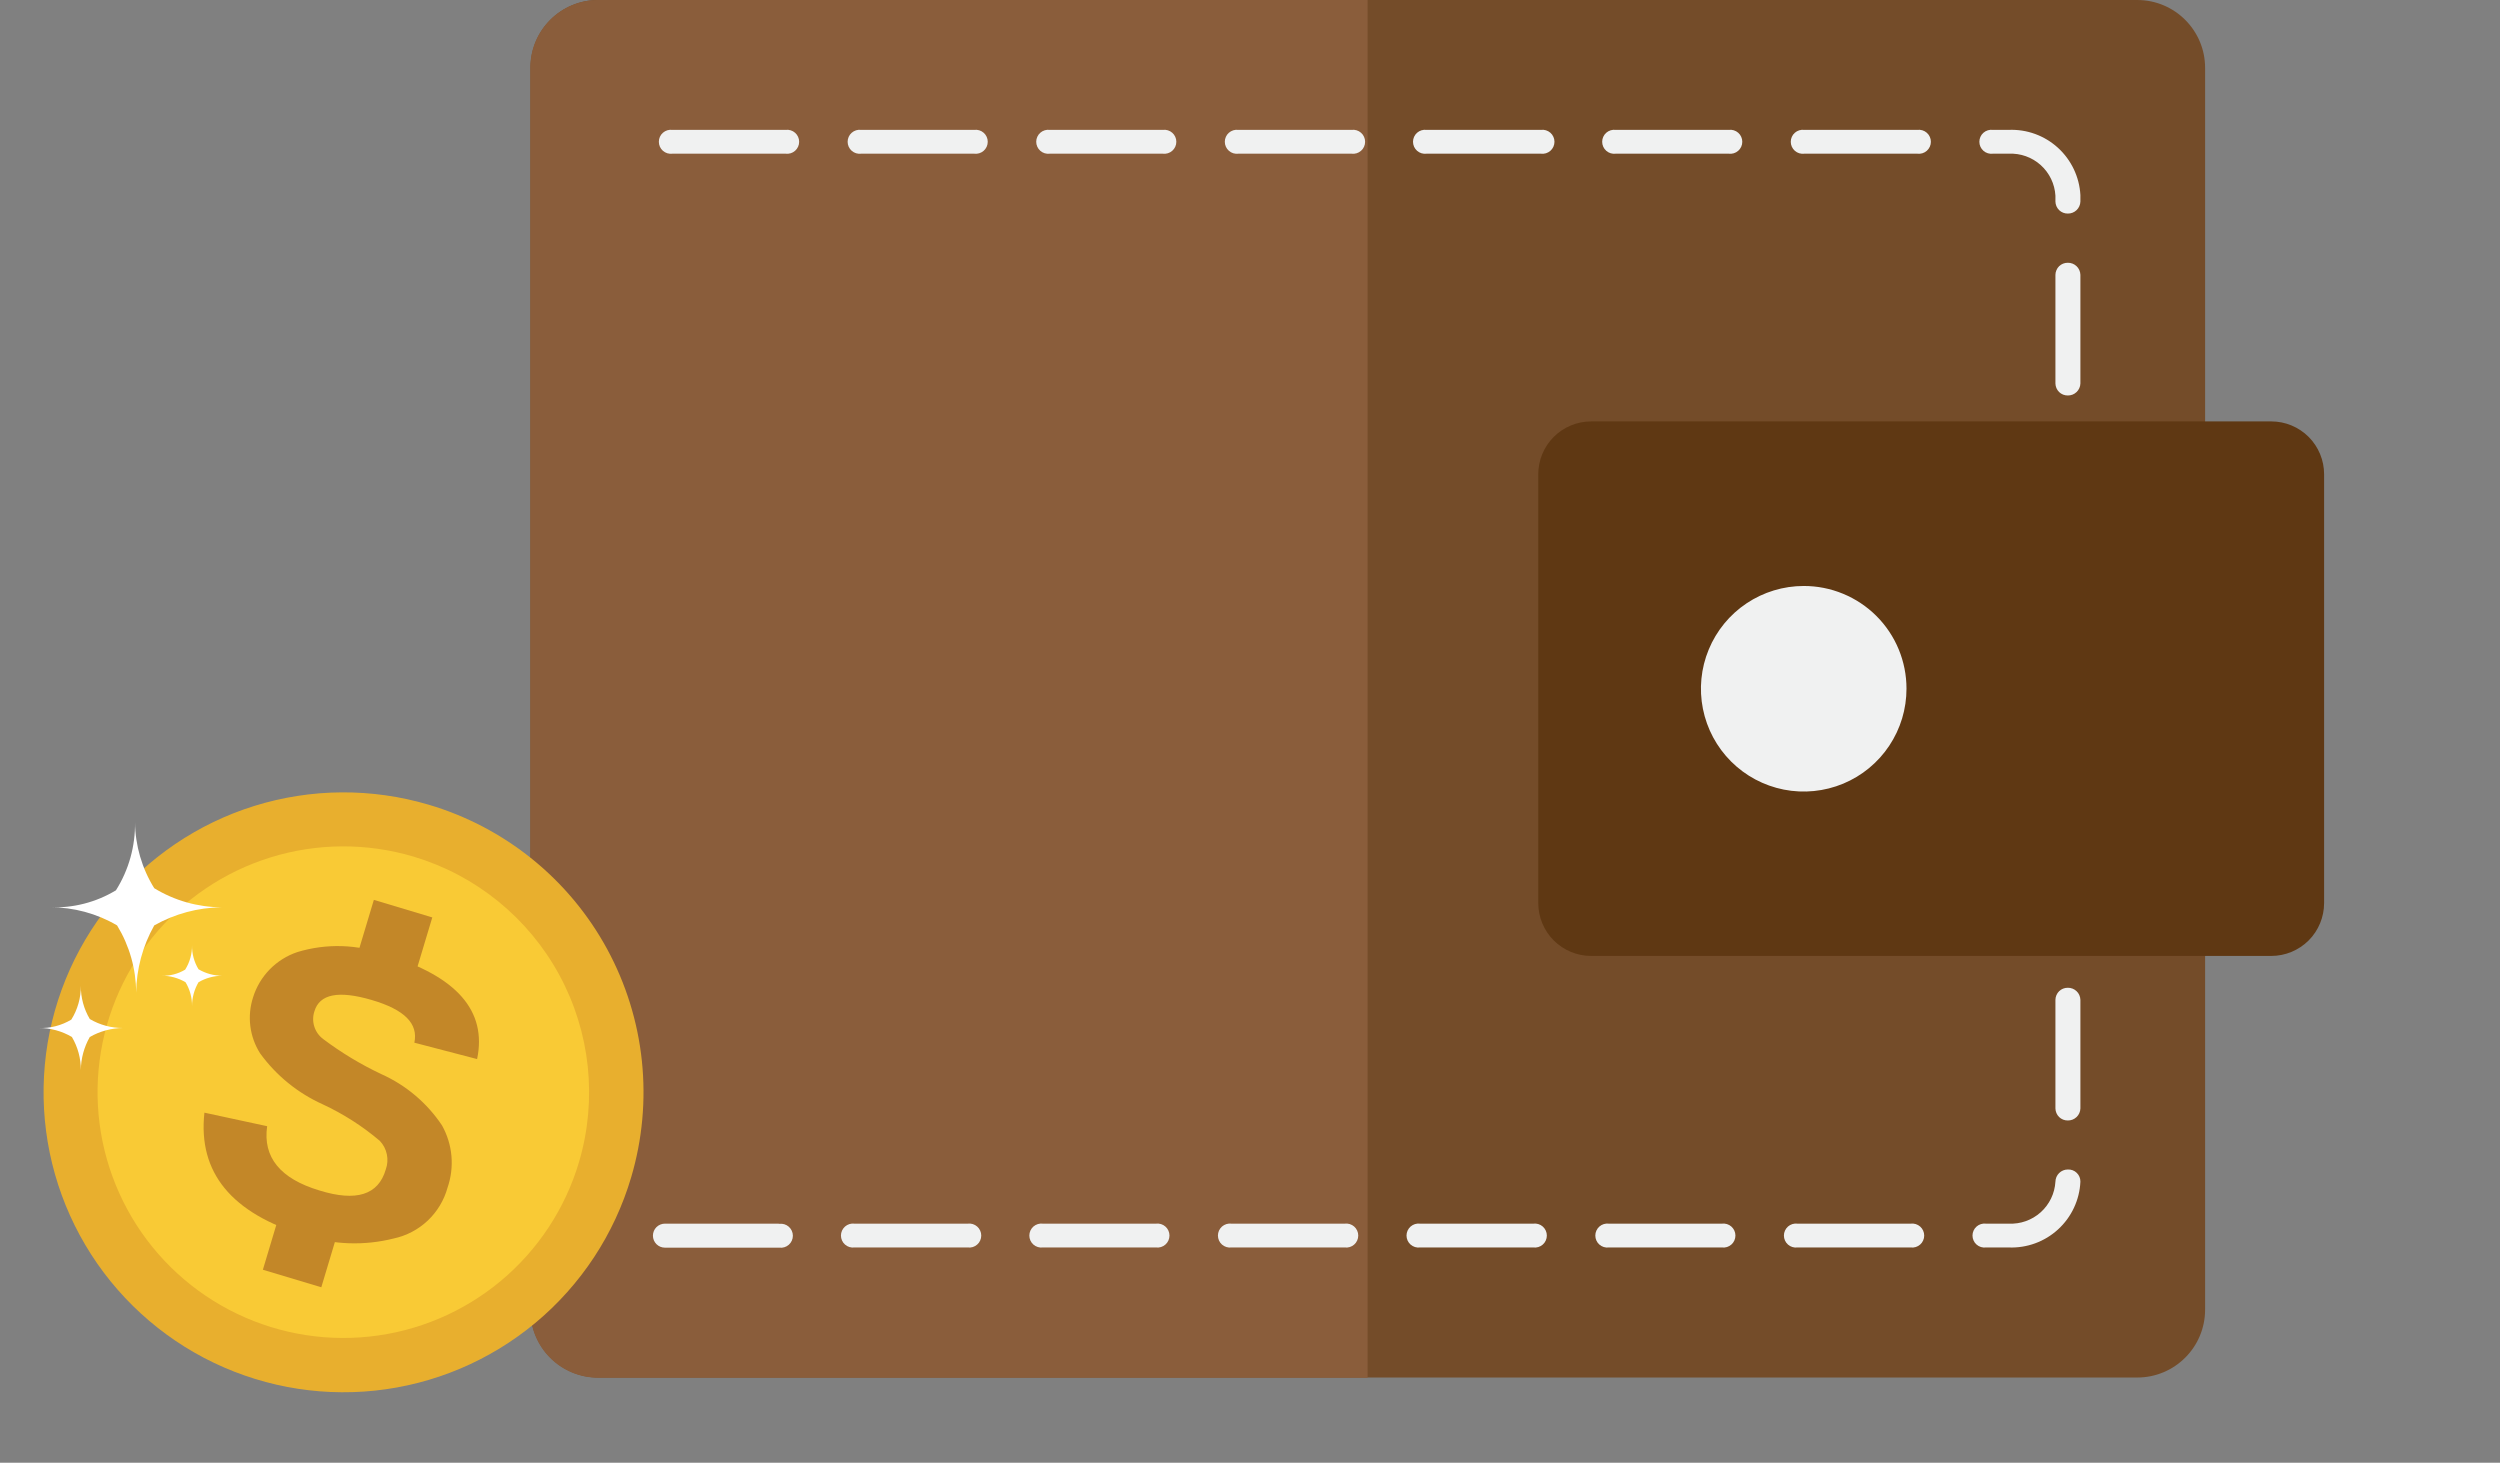 <svg width="94" height="55" viewBox="0 0 94 55" fill="none" xmlns="http://www.w3.org/2000/svg">
<rect x="0" y="0" width="94" height="55" fill="#808080" stroke="none"/>
<g clip-path="url(#clip0_51_156)">
<path d="M80.36 0H22.499C21.089 0 19.947 1.143 19.947 2.552V49.243C19.947 50.652 21.089 51.795 22.499 51.795H80.36C81.769 51.795 82.912 50.652 82.912 49.243V2.552C82.912 1.143 81.769 0 80.36 0Z" fill="#744C29"/>
<path d="M19.939 2.56V49.257C19.939 49.592 20.005 49.923 20.134 50.233C20.262 50.542 20.45 50.823 20.687 51.059C20.924 51.296 21.206 51.483 21.516 51.611C21.825 51.738 22.157 51.803 22.492 51.802H51.422V-2.04083e-05H22.499C22.162 -0.002 21.829 0.063 21.517 0.191C21.206 0.319 20.923 0.507 20.685 0.745C20.447 0.984 20.258 1.266 20.13 1.578C20.002 1.889 19.938 2.223 19.939 2.56Z" fill="#8A5D3B"/>
<path d="M43.722 4.883H39.47C39.407 4.875 39.342 4.88 39.281 4.899C39.219 4.918 39.163 4.95 39.115 4.992C39.067 5.034 39.028 5.086 39.002 5.145C38.975 5.203 38.962 5.267 38.962 5.331C38.962 5.395 38.975 5.458 39.002 5.517C39.028 5.575 39.067 5.627 39.115 5.67C39.163 5.712 39.219 5.744 39.281 5.763C39.342 5.781 39.407 5.787 39.47 5.779H43.722C43.785 5.787 43.85 5.781 43.911 5.763C43.973 5.744 44.029 5.712 44.077 5.67C44.125 5.627 44.164 5.575 44.19 5.517C44.217 5.458 44.23 5.395 44.23 5.331C44.23 5.267 44.217 5.203 44.19 5.145C44.164 5.086 44.125 5.034 44.077 4.992C44.029 4.95 43.973 4.918 43.911 4.899C43.85 4.88 43.785 4.875 43.722 4.883V4.883Z" fill="#F0F1F1"/>
<path d="M50.562 46.009H46.303C46.239 46.001 46.175 46.007 46.114 46.025C46.052 46.044 45.996 46.076 45.947 46.118C45.899 46.161 45.861 46.213 45.834 46.271C45.808 46.33 45.794 46.393 45.794 46.457C45.794 46.521 45.808 46.585 45.834 46.643C45.861 46.702 45.899 46.754 45.947 46.796C45.996 46.838 46.052 46.87 46.114 46.889C46.175 46.908 46.239 46.913 46.303 46.905H50.562C50.626 46.913 50.69 46.908 50.751 46.889C50.813 46.87 50.869 46.838 50.917 46.796C50.965 46.754 51.004 46.702 51.03 46.643C51.057 46.585 51.07 46.521 51.07 46.457C51.07 46.393 51.057 46.33 51.03 46.271C51.004 46.213 50.965 46.161 50.917 46.118C50.869 46.076 50.813 46.044 50.751 46.025C50.69 46.007 50.626 46.001 50.562 46.009V46.009Z" fill="#F0F1F1"/>
<path d="M50.82 4.883H46.561C46.497 4.875 46.433 4.88 46.372 4.899C46.31 4.918 46.254 4.95 46.206 4.992C46.157 5.034 46.119 5.086 46.093 5.145C46.066 5.203 46.053 5.267 46.053 5.331C46.053 5.395 46.066 5.458 46.093 5.517C46.119 5.575 46.157 5.627 46.206 5.67C46.254 5.712 46.31 5.744 46.372 5.763C46.433 5.781 46.497 5.787 46.561 5.779H50.82C50.884 5.787 50.948 5.781 51.009 5.763C51.071 5.744 51.127 5.712 51.175 5.67C51.224 5.627 51.262 5.575 51.288 5.517C51.315 5.458 51.328 5.395 51.328 5.331C51.328 5.267 51.315 5.203 51.288 5.145C51.262 5.086 51.224 5.034 51.175 4.992C51.127 4.95 51.071 4.918 51.009 4.899C50.948 4.88 50.884 4.875 50.82 4.883V4.883Z" fill="#F0F1F1"/>
<path d="M57.653 46.009H53.394C53.33 46.001 53.266 46.007 53.204 46.025C53.143 46.044 53.087 46.076 53.038 46.118C52.99 46.161 52.952 46.213 52.925 46.271C52.899 46.33 52.885 46.393 52.885 46.457C52.885 46.521 52.899 46.585 52.925 46.643C52.952 46.702 52.99 46.754 53.038 46.796C53.087 46.838 53.143 46.87 53.204 46.889C53.266 46.908 53.33 46.913 53.394 46.905H57.653C57.716 46.913 57.781 46.908 57.842 46.889C57.904 46.87 57.96 46.838 58.008 46.796C58.056 46.754 58.095 46.702 58.121 46.643C58.148 46.585 58.161 46.521 58.161 46.457C58.161 46.393 58.148 46.33 58.121 46.271C58.095 46.213 58.056 46.161 58.008 46.118C57.96 46.076 57.904 46.044 57.842 46.025C57.781 46.007 57.716 46.001 57.653 46.009V46.009Z" fill="#F0F1F1"/>
<path d="M29.26 46.009H25.001C24.881 46.009 24.767 46.057 24.682 46.141C24.597 46.226 24.55 46.341 24.55 46.461C24.55 46.581 24.597 46.695 24.682 46.78C24.767 46.865 24.881 46.912 25.001 46.912H29.303C29.367 46.92 29.431 46.915 29.493 46.896C29.554 46.877 29.611 46.846 29.659 46.803C29.707 46.761 29.745 46.709 29.772 46.65C29.798 46.592 29.812 46.528 29.812 46.464C29.812 46.4 29.798 46.337 29.772 46.278C29.745 46.22 29.707 46.168 29.659 46.125C29.611 46.083 29.554 46.051 29.493 46.032C29.431 46.014 29.367 46.008 29.303 46.016L29.26 46.009Z" fill="#F0F1F1"/>
<path d="M43.464 46.009H39.212C39.148 46.001 39.084 46.007 39.023 46.025C38.961 46.044 38.905 46.076 38.856 46.118C38.808 46.161 38.77 46.213 38.743 46.271C38.717 46.33 38.703 46.393 38.703 46.457C38.703 46.521 38.717 46.585 38.743 46.643C38.77 46.702 38.808 46.754 38.856 46.796C38.905 46.838 38.961 46.87 39.023 46.889C39.084 46.908 39.148 46.913 39.212 46.905H43.464C43.527 46.913 43.592 46.908 43.653 46.889C43.715 46.87 43.771 46.838 43.819 46.796C43.867 46.754 43.906 46.702 43.932 46.643C43.959 46.585 43.972 46.521 43.972 46.457C43.972 46.393 43.959 46.33 43.932 46.271C43.906 46.213 43.867 46.161 43.819 46.118C43.771 46.076 43.715 46.044 43.653 46.025C43.592 46.007 43.527 46.001 43.464 46.009V46.009Z" fill="#F0F1F1"/>
<path d="M57.94 4.883H53.638C53.574 4.875 53.51 4.88 53.448 4.899C53.387 4.918 53.33 4.95 53.282 4.992C53.234 5.034 53.196 5.086 53.169 5.145C53.143 5.203 53.129 5.267 53.129 5.331C53.129 5.395 53.143 5.458 53.169 5.517C53.196 5.575 53.234 5.627 53.282 5.67C53.33 5.712 53.387 5.744 53.448 5.763C53.51 5.781 53.574 5.787 53.638 5.779H57.94C58.003 5.787 58.068 5.781 58.129 5.763C58.19 5.744 58.247 5.712 58.295 5.67C58.343 5.627 58.382 5.575 58.408 5.517C58.434 5.458 58.448 5.395 58.448 5.331C58.448 5.267 58.434 5.203 58.408 5.145C58.382 5.086 58.343 5.034 58.295 4.992C58.247 4.95 58.19 4.918 58.129 4.899C58.068 4.88 58.003 4.875 57.94 4.883V4.883Z" fill="#F0F1F1"/>
<path d="M29.54 4.883H25.281C25.217 4.875 25.153 4.88 25.091 4.899C25.03 4.918 24.974 4.95 24.925 4.992C24.877 5.034 24.839 5.086 24.812 5.145C24.786 5.203 24.773 5.267 24.773 5.331C24.773 5.395 24.786 5.458 24.812 5.517C24.839 5.575 24.877 5.627 24.925 5.67C24.974 5.712 25.03 5.744 25.091 5.763C25.153 5.781 25.217 5.787 25.281 5.779H29.54C29.604 5.787 29.668 5.781 29.729 5.763C29.791 5.744 29.847 5.712 29.895 5.67C29.943 5.627 29.982 5.575 30.008 5.517C30.035 5.458 30.048 5.395 30.048 5.331C30.048 5.267 30.035 5.203 30.008 5.145C29.982 5.086 29.943 5.034 29.895 4.992C29.847 4.95 29.791 4.918 29.729 4.899C29.668 4.88 29.604 4.875 29.54 4.883V4.883Z" fill="#F0F1F1"/>
<path d="M36.631 4.883H32.379C32.316 4.875 32.251 4.88 32.19 4.899C32.128 4.918 32.072 4.95 32.024 4.992C31.976 5.034 31.937 5.086 31.911 5.145C31.884 5.203 31.871 5.267 31.871 5.331C31.871 5.395 31.884 5.458 31.911 5.517C31.937 5.575 31.976 5.627 32.024 5.67C32.072 5.712 32.128 5.744 32.19 5.763C32.251 5.781 32.316 5.787 32.379 5.779H36.631C36.694 5.787 36.759 5.781 36.82 5.763C36.882 5.744 36.938 5.712 36.986 5.67C37.034 5.627 37.073 5.575 37.099 5.517C37.126 5.458 37.139 5.395 37.139 5.331C37.139 5.267 37.126 5.203 37.099 5.145C37.073 5.086 37.034 5.034 36.986 4.992C36.938 4.95 36.882 4.918 36.82 4.899C36.759 4.88 36.694 4.875 36.631 4.883V4.883Z" fill="#F0F1F1"/>
<path d="M36.373 46.009H32.128C32.065 46.001 32 46.007 31.939 46.025C31.877 46.044 31.821 46.076 31.773 46.118C31.725 46.161 31.686 46.213 31.66 46.271C31.633 46.33 31.62 46.393 31.62 46.457C31.62 46.521 31.633 46.585 31.66 46.643C31.686 46.702 31.725 46.754 31.773 46.796C31.821 46.838 31.877 46.87 31.939 46.889C32 46.908 32.065 46.913 32.128 46.905H36.387C36.451 46.913 36.515 46.908 36.577 46.889C36.638 46.87 36.694 46.838 36.742 46.796C36.791 46.754 36.829 46.702 36.855 46.643C36.882 46.585 36.895 46.521 36.895 46.457C36.895 46.393 36.882 46.33 36.855 46.271C36.829 46.213 36.791 46.161 36.742 46.118C36.694 46.076 36.638 46.044 36.577 46.025C36.515 46.007 36.451 46.001 36.387 46.009H36.373Z" fill="#F0F1F1"/>
<path d="M77.75 37.14C77.69 37.139 77.63 37.15 77.574 37.172C77.518 37.194 77.467 37.227 77.423 37.269C77.38 37.311 77.346 37.361 77.322 37.416C77.298 37.472 77.285 37.531 77.284 37.592V41.678C77.285 41.739 77.298 41.798 77.322 41.853C77.346 41.909 77.38 41.959 77.423 42.001C77.467 42.043 77.518 42.076 77.574 42.098C77.63 42.12 77.69 42.131 77.75 42.13C77.872 42.132 77.991 42.086 78.079 42.001C78.168 41.917 78.219 41.801 78.223 41.678V37.592C78.219 37.469 78.168 37.353 78.079 37.269C77.991 37.184 77.872 37.138 77.75 37.14V37.14Z" fill="#F0F1F1"/>
<path d="M77.75 23.51C77.69 23.509 77.63 23.52 77.574 23.542C77.518 23.564 77.467 23.597 77.423 23.639C77.38 23.681 77.346 23.731 77.322 23.787C77.298 23.842 77.285 23.901 77.284 23.962V28.049C77.285 28.109 77.298 28.168 77.322 28.224C77.346 28.279 77.38 28.329 77.423 28.371C77.467 28.413 77.518 28.446 77.574 28.468C77.63 28.49 77.69 28.501 77.75 28.5C77.872 28.502 77.991 28.456 78.079 28.371C78.168 28.287 78.219 28.171 78.223 28.049V23.962C78.219 23.839 78.168 23.723 78.079 23.639C77.991 23.554 77.872 23.508 77.75 23.51Z" fill="#F0F1F1"/>
<path d="M64.744 46.009H60.492C60.428 46.001 60.364 46.007 60.303 46.025C60.241 46.044 60.185 46.076 60.137 46.118C60.089 46.161 60.05 46.213 60.024 46.271C59.997 46.33 59.984 46.393 59.984 46.457C59.984 46.521 59.997 46.585 60.024 46.643C60.05 46.702 60.089 46.754 60.137 46.796C60.185 46.838 60.241 46.87 60.303 46.889C60.364 46.908 60.428 46.913 60.492 46.905H64.744C64.808 46.913 64.872 46.908 64.933 46.889C64.995 46.87 65.051 46.838 65.099 46.796C65.147 46.754 65.186 46.702 65.212 46.643C65.239 46.585 65.252 46.521 65.252 46.457C65.252 46.393 65.239 46.33 65.212 46.271C65.186 46.213 65.147 46.161 65.099 46.118C65.051 46.076 64.995 46.044 64.933 46.025C64.872 46.007 64.808 46.001 64.744 46.009V46.009Z" fill="#F0F1F1"/>
<path d="M77.75 30.328C77.629 30.327 77.513 30.372 77.426 30.455C77.339 30.538 77.288 30.653 77.284 30.773V34.867C77.285 34.927 77.298 34.987 77.322 35.042C77.346 35.097 77.38 35.148 77.423 35.189C77.467 35.231 77.518 35.264 77.574 35.286C77.63 35.309 77.69 35.32 77.75 35.319C77.872 35.321 77.991 35.274 78.079 35.19C78.168 35.105 78.219 34.989 78.223 34.867V30.773C78.218 30.652 78.165 30.538 78.077 30.455C77.988 30.372 77.871 30.326 77.75 30.328Z" fill="#F0F1F1"/>
<path d="M77.75 9.88C77.69 9.879 77.63 9.89 77.574 9.912C77.518 9.934 77.467 9.967 77.423 10.009C77.38 10.051 77.346 10.101 77.322 10.157C77.298 10.212 77.285 10.271 77.284 10.332V14.419C77.285 14.479 77.298 14.538 77.322 14.594C77.346 14.649 77.38 14.699 77.423 14.741C77.467 14.783 77.518 14.816 77.574 14.838C77.63 14.86 77.69 14.871 77.75 14.87C77.872 14.872 77.991 14.826 78.079 14.741C78.168 14.657 78.219 14.541 78.223 14.419V10.332C78.219 10.209 78.168 10.094 78.079 10.009C77.991 9.924 77.872 9.878 77.75 9.88V9.88Z" fill="#F0F1F1"/>
<path d="M75.527 4.883H74.932C74.869 4.875 74.804 4.88 74.743 4.899C74.681 4.918 74.625 4.95 74.577 4.992C74.529 5.034 74.49 5.086 74.464 5.145C74.437 5.203 74.424 5.267 74.424 5.331C74.424 5.395 74.437 5.458 74.464 5.517C74.49 5.575 74.529 5.627 74.577 5.67C74.625 5.712 74.681 5.744 74.743 5.763C74.804 5.781 74.869 5.787 74.932 5.779H75.527C75.969 5.757 76.401 5.911 76.73 6.206C77.059 6.502 77.258 6.915 77.284 7.356V7.579C77.285 7.639 77.298 7.698 77.322 7.754C77.346 7.809 77.38 7.859 77.423 7.901C77.467 7.943 77.518 7.976 77.574 7.998C77.63 8.02 77.69 8.031 77.75 8.03C77.872 8.032 77.991 7.986 78.079 7.901C78.168 7.817 78.219 7.701 78.223 7.579V7.335C78.186 6.654 77.882 6.015 77.378 5.556C76.874 5.097 76.209 4.855 75.527 4.883V4.883Z" fill="#F0F1F1"/>
<path d="M77.75 16.699C77.629 16.697 77.513 16.742 77.426 16.825C77.339 16.909 77.288 17.023 77.284 17.143V21.237C77.288 21.358 77.339 21.472 77.426 21.555C77.513 21.638 77.629 21.684 77.75 21.682C77.871 21.684 77.988 21.638 78.077 21.555C78.165 21.472 78.218 21.358 78.223 21.237V17.143C78.218 17.022 78.165 16.908 78.077 16.825C77.988 16.742 77.871 16.697 77.75 16.699V16.699Z" fill="#F0F1F1"/>
<path d="M71.842 46.009H67.583C67.519 46.001 67.455 46.007 67.394 46.025C67.332 46.044 67.276 46.076 67.228 46.118C67.18 46.161 67.141 46.213 67.115 46.271C67.088 46.33 67.075 46.393 67.075 46.457C67.075 46.521 67.088 46.585 67.115 46.643C67.141 46.702 67.18 46.754 67.228 46.796C67.276 46.838 67.332 46.87 67.394 46.889C67.455 46.908 67.519 46.913 67.583 46.905H71.842C71.906 46.913 71.97 46.908 72.031 46.889C72.093 46.87 72.149 46.838 72.197 46.796C72.246 46.754 72.284 46.702 72.31 46.643C72.337 46.585 72.35 46.521 72.35 46.457C72.35 46.393 72.337 46.33 72.31 46.271C72.284 46.213 72.246 46.161 72.197 46.118C72.149 46.076 72.093 46.044 72.031 46.025C71.97 46.007 71.906 46.001 71.842 46.009V46.009Z" fill="#F0F1F1"/>
<path d="M65.002 4.883H60.75C60.687 4.875 60.622 4.88 60.561 4.899C60.499 4.918 60.443 4.95 60.395 4.992C60.347 5.034 60.308 5.086 60.282 5.145C60.255 5.203 60.242 5.267 60.242 5.331C60.242 5.395 60.255 5.458 60.282 5.517C60.308 5.575 60.347 5.627 60.395 5.67C60.443 5.712 60.499 5.744 60.561 5.763C60.622 5.781 60.687 5.787 60.75 5.779H65.002C65.066 5.787 65.13 5.781 65.191 5.763C65.253 5.744 65.309 5.712 65.357 5.67C65.406 5.627 65.444 5.575 65.47 5.517C65.497 5.458 65.51 5.395 65.51 5.331C65.51 5.267 65.497 5.203 65.47 5.145C65.444 5.086 65.406 5.034 65.357 4.992C65.309 4.95 65.253 4.918 65.191 4.899C65.13 4.88 65.066 4.875 65.002 4.883V4.883Z" fill="#F0F1F1"/>
<path d="M77.75 43.973C77.628 43.973 77.51 44.021 77.423 44.107C77.336 44.193 77.286 44.309 77.284 44.432C77.258 44.873 77.059 45.286 76.73 45.582C76.401 45.877 75.969 46.031 75.527 46.009H74.674C74.611 46.001 74.546 46.007 74.485 46.025C74.423 46.044 74.367 46.076 74.319 46.118C74.27 46.161 74.232 46.213 74.206 46.271C74.179 46.33 74.166 46.393 74.166 46.457C74.166 46.521 74.179 46.585 74.206 46.643C74.232 46.702 74.27 46.754 74.319 46.796C74.367 46.838 74.423 46.87 74.485 46.889C74.546 46.908 74.611 46.913 74.674 46.905H75.527C76.212 46.932 76.88 46.688 77.385 46.224C77.89 45.761 78.192 45.116 78.223 44.432V44.432C78.224 44.37 78.213 44.309 78.189 44.251C78.165 44.194 78.13 44.143 78.086 44.1C78.042 44.057 77.989 44.023 77.931 44.001C77.873 43.98 77.812 43.97 77.75 43.973V43.973Z" fill="#F0F1F1"/>
<path d="M72.093 4.883H67.841C67.778 4.875 67.713 4.88 67.652 4.899C67.59 4.918 67.534 4.95 67.486 4.992C67.438 5.034 67.399 5.086 67.373 5.145C67.346 5.203 67.333 5.267 67.333 5.331C67.333 5.395 67.346 5.458 67.373 5.517C67.399 5.575 67.438 5.627 67.486 5.67C67.534 5.712 67.59 5.744 67.652 5.763C67.713 5.781 67.778 5.787 67.841 5.779H72.093C72.156 5.787 72.221 5.781 72.282 5.763C72.344 5.744 72.4 5.712 72.448 5.67C72.496 5.627 72.535 5.575 72.561 5.517C72.588 5.458 72.601 5.395 72.601 5.331C72.601 5.267 72.588 5.203 72.561 5.145C72.535 5.086 72.496 5.034 72.448 4.992C72.4 4.95 72.344 4.918 72.282 4.899C72.221 4.88 72.156 4.875 72.093 4.883V4.883Z" fill="#F0F1F1"/>
<path d="M85.4 15.845H59.833C59.571 15.845 59.312 15.895 59.07 15.995C58.828 16.094 58.609 16.24 58.423 16.425C58.238 16.609 58.091 16.828 57.991 17.07C57.891 17.311 57.839 17.57 57.839 17.831V33.956C57.839 34.218 57.891 34.477 57.991 34.718C58.091 34.96 58.238 35.179 58.423 35.363C58.609 35.548 58.828 35.694 59.07 35.793C59.312 35.893 59.571 35.944 59.833 35.943H85.4C85.927 35.943 86.432 35.733 86.805 35.361C87.177 34.988 87.386 34.483 87.386 33.956V17.831C87.386 17.305 87.177 16.8 86.805 16.427C86.432 16.055 85.927 15.845 85.4 15.845Z" fill="#5F3813"/>
<path d="M67.82 22.033C67.055 22.033 66.308 22.26 65.672 22.685C65.036 23.11 64.541 23.714 64.249 24.42C63.956 25.127 63.88 25.904 64.03 26.654C64.18 27.404 64.548 28.093 65.09 28.633C65.631 29.173 66.32 29.54 67.07 29.689C67.82 29.837 68.597 29.759 69.304 29.466C70.01 29.172 70.613 28.676 71.036 28.039C71.46 27.403 71.686 26.655 71.684 25.89C71.684 25.383 71.584 24.881 71.39 24.413C71.196 23.944 70.911 23.518 70.552 23.16C70.193 22.802 69.767 22.518 69.298 22.325C68.829 22.131 68.327 22.032 67.82 22.033V22.033Z" fill="#F0F1F1"/>
<path d="M16.118 30.257C13.979 29.623 11.7 29.639 9.569 30.301C7.439 30.963 5.553 32.242 4.149 33.976C2.746 35.71 1.888 37.821 1.685 40.043C1.482 42.265 1.942 44.497 3.007 46.457C4.072 48.417 5.695 50.017 7.67 51.055C9.645 52.092 11.883 52.521 14.101 52.287C16.32 52.052 18.419 51.165 20.133 49.738C21.848 48.31 23.1 46.406 23.732 44.267C24.153 42.847 24.289 41.358 24.134 39.885C23.979 38.413 23.535 36.985 22.828 35.684C22.121 34.383 21.164 33.234 20.013 32.303C18.862 31.372 17.538 30.676 16.118 30.257V30.257Z" fill="#E8AF2E"/>
<path d="M15.544 32.207C13.791 31.686 11.923 31.696 10.176 32.237C8.429 32.778 6.882 33.825 5.73 35.246C4.579 36.667 3.875 38.397 3.707 40.218C3.539 42.04 3.916 43.87 4.789 45.477C5.661 47.084 6.992 48.396 8.61 49.246C10.229 50.097 12.064 50.449 13.883 50.256C15.701 50.064 17.422 49.336 18.827 48.165C20.232 46.994 21.258 45.433 21.775 43.679C22.465 41.331 22.197 38.806 21.029 36.656C19.861 34.506 17.889 32.906 15.544 32.207V32.207Z" fill="#F9CA35"/>
<path d="M14.512 35.9C13.442 35.501 12.27 35.465 11.178 35.799C10.785 35.931 10.429 36.155 10.14 36.451C9.851 36.748 9.636 37.109 9.514 37.505C9.402 37.854 9.367 38.222 9.413 38.586C9.459 38.949 9.584 39.297 9.78 39.606C10.383 40.438 11.194 41.098 12.131 41.521C12.907 41.881 13.63 42.344 14.282 42.897C14.415 43.038 14.507 43.214 14.546 43.404C14.585 43.593 14.571 43.791 14.505 43.973C14.227 44.929 13.396 45.192 12.009 44.761C10.533 44.317 9.878 43.511 10.045 42.345L7.686 41.836C7.438 44.087 8.704 45.629 11.486 46.461C12.558 46.806 13.706 46.843 14.799 46.568C15.28 46.466 15.724 46.233 16.082 45.896C16.439 45.558 16.698 45.128 16.828 44.654C16.96 44.272 17.009 43.866 16.974 43.463C16.938 43.06 16.817 42.669 16.62 42.316C16.057 41.471 15.266 40.803 14.34 40.388C13.568 40.024 12.835 39.582 12.153 39.069C11.994 38.951 11.877 38.787 11.818 38.599C11.758 38.411 11.76 38.209 11.823 38.022C12.017 37.377 12.726 37.233 13.974 37.599C15.222 37.964 15.731 38.495 15.58 39.205L17.939 39.821C18.317 38.01 17.174 36.703 14.512 35.9Z" fill="#C38728"/>
<path d="M14.057 33.835L13.457 35.834L15.654 36.493L16.254 34.495L14.057 33.835Z" fill="#C38728"/>
<path d="M10.483 45.743L9.884 47.742L12.081 48.401L12.681 46.403L10.483 45.743Z" fill="#C38728"/>
<path d="M5.076 30.909C5.092 31.816 4.843 32.708 4.359 33.476C3.613 33.927 2.75 34.149 1.878 34.114C2.766 34.111 3.637 34.346 4.402 34.795C4.868 35.558 5.116 36.433 5.119 37.326C5.13 36.439 5.364 35.568 5.8 34.795C6.573 34.358 7.444 34.124 8.331 34.114C7.438 34.111 6.563 33.862 5.8 33.397C5.335 32.65 5.085 31.789 5.076 30.909V30.909Z" fill="white"/>
<path d="M7.22 35.541C7.224 35.865 7.135 36.184 6.962 36.459C6.696 36.618 6.39 36.698 6.08 36.688C6.395 36.687 6.705 36.771 6.976 36.932C7.14 37.202 7.224 37.513 7.22 37.828C7.221 37.513 7.305 37.204 7.464 36.932C7.736 36.773 8.045 36.689 8.36 36.688C8.045 36.688 7.735 36.604 7.464 36.444C7.299 36.172 7.215 35.859 7.22 35.541V35.541Z" fill="white"/>
<path d="M3.04 37.068C3.044 37.517 2.919 37.957 2.682 38.337C2.312 38.56 1.886 38.669 1.456 38.653C1.894 38.65 2.325 38.767 2.703 38.99C2.926 39.367 3.043 39.799 3.04 40.237C3.044 39.8 3.16 39.37 3.377 38.99C3.757 38.773 4.187 38.657 4.625 38.653C4.186 38.655 3.755 38.539 3.377 38.316C3.152 37.939 3.036 37.507 3.04 37.068V37.068Z" fill="white"/>
</g>
<defs>
<clipPath id="clip0_51_156">
<rect width="93.939" height="55" fill="white"/>
</clipPath>
</defs>
</svg>
